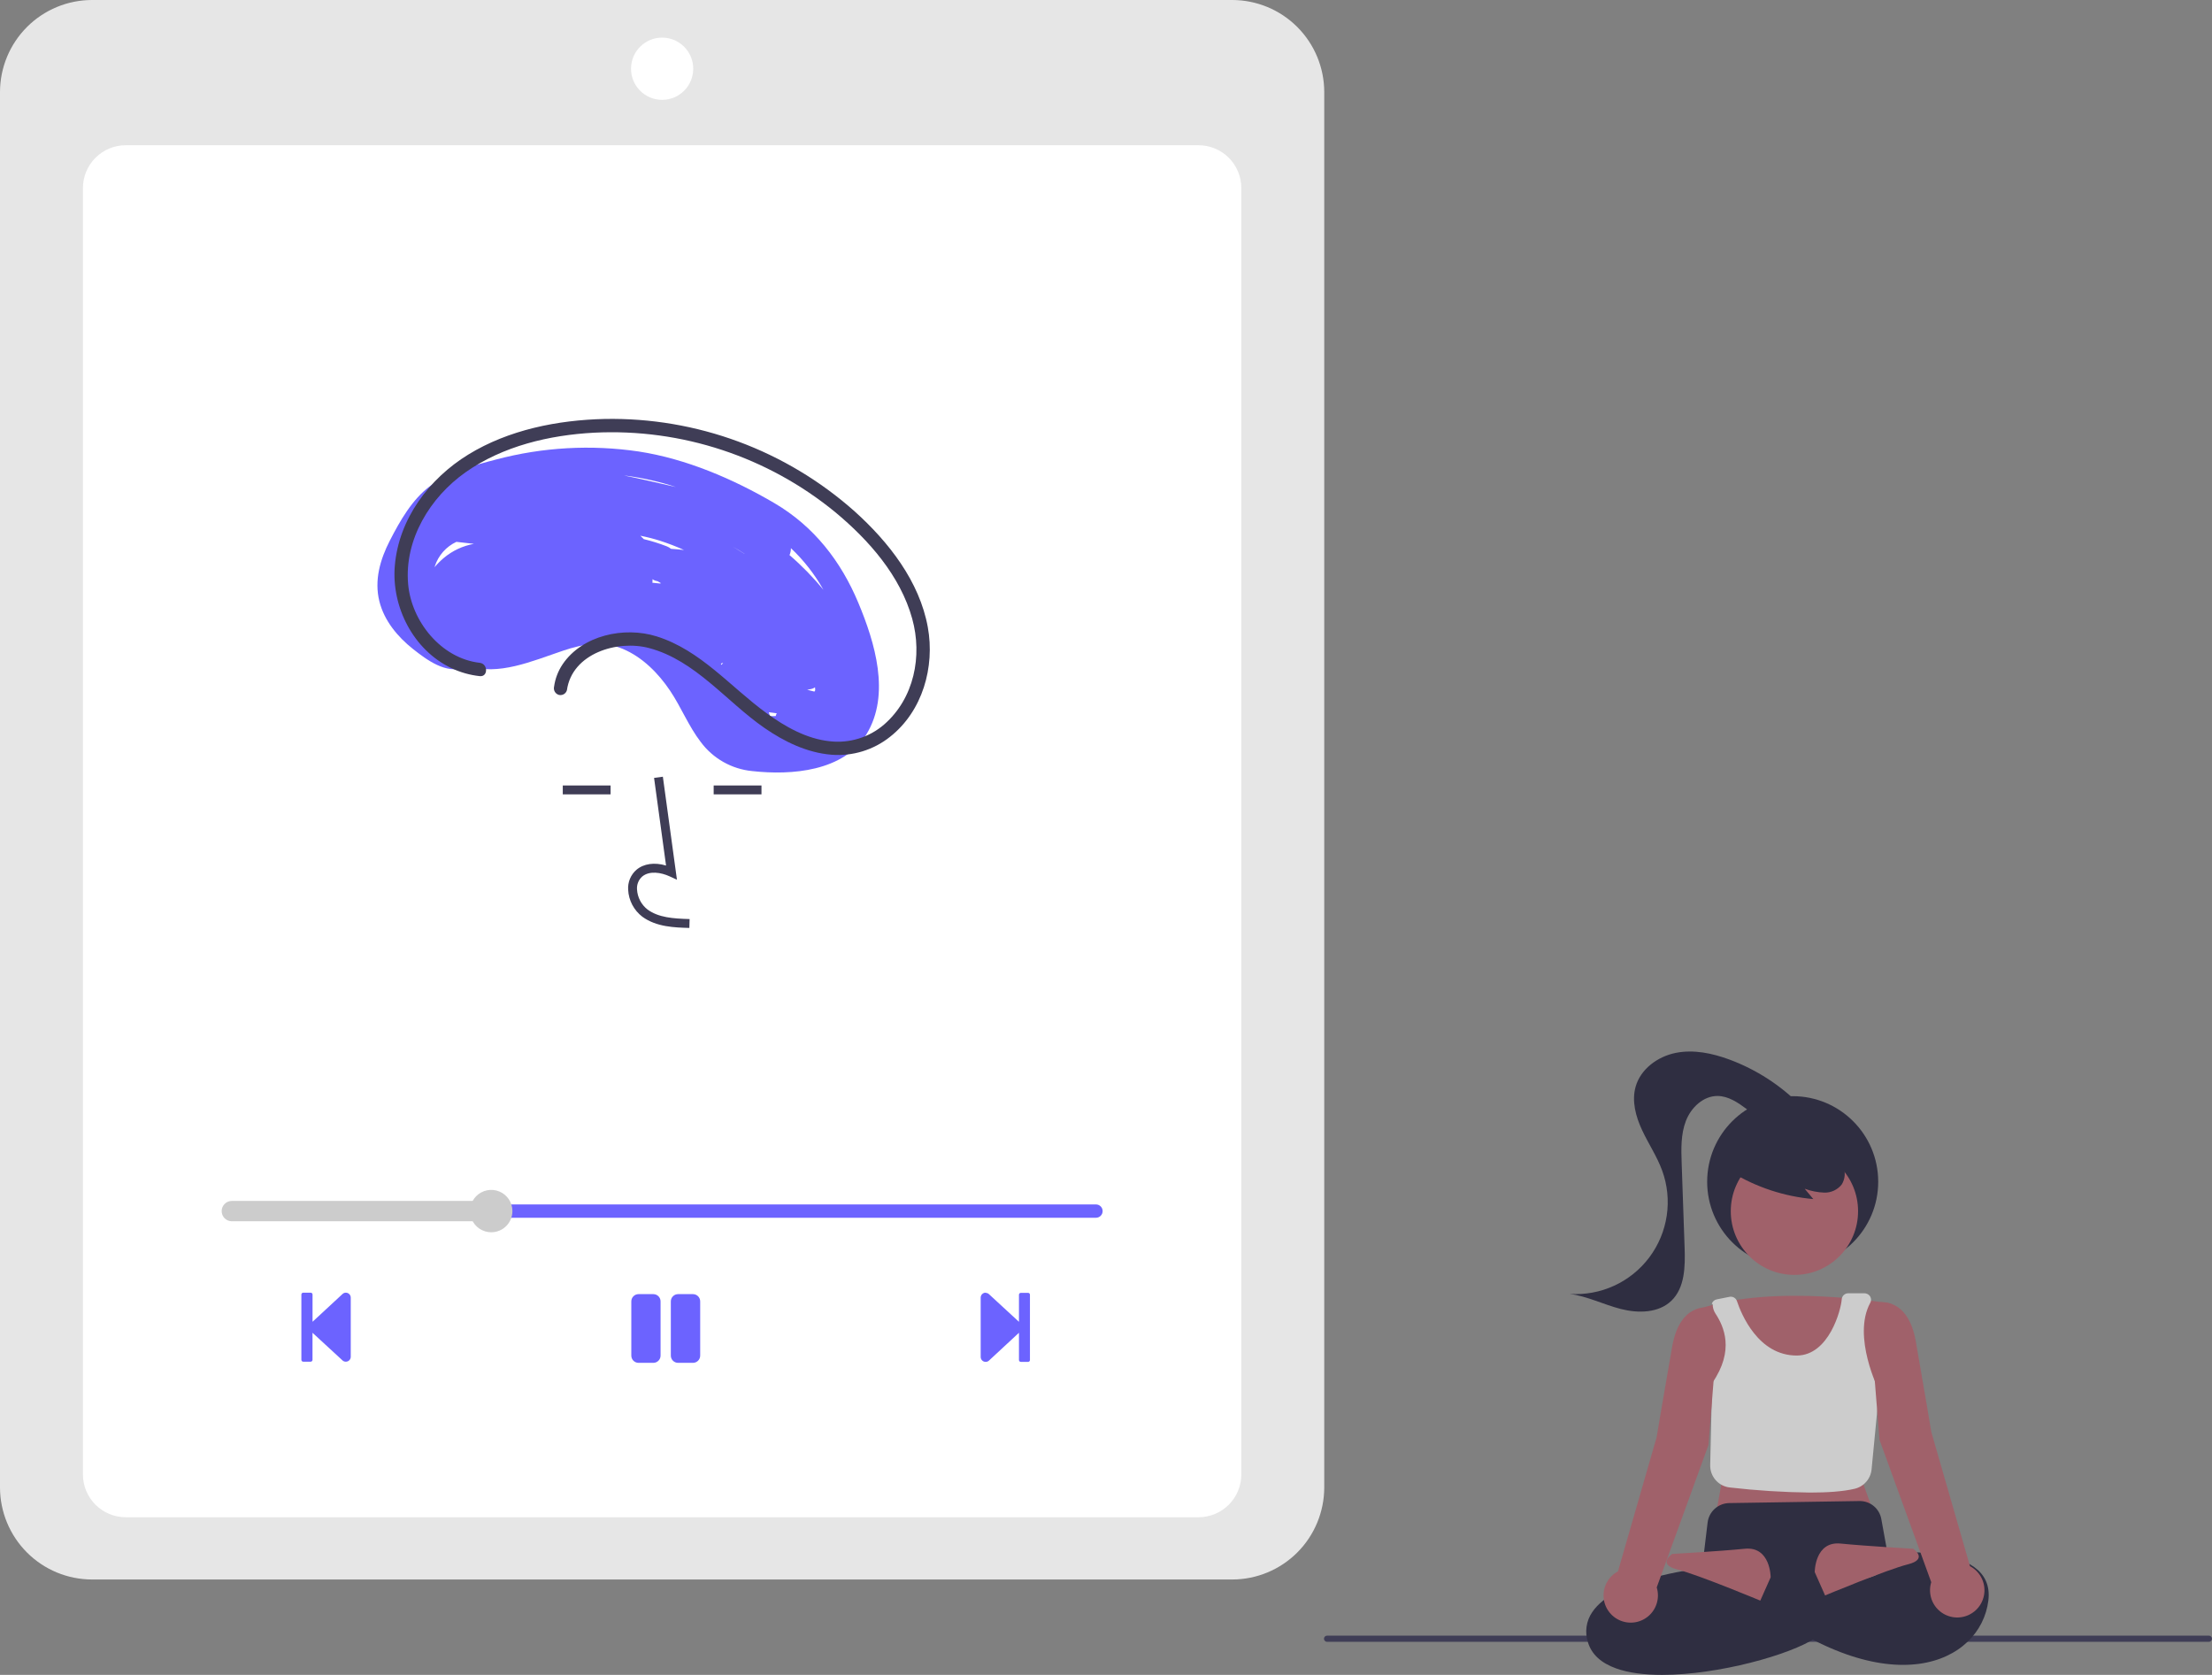 <svg width="560" height="424" viewBox="0 0 560 424" fill="none" xmlns="http://www.w3.org/2000/svg">
<rect x="0" y="0" width="560" height="424" fill="#808080" stroke="none"/>
<g clip-path="url(#clip0)">
<path d="M559.219 415.631H335.961C335.754 415.63 335.556 415.548 335.41 415.401C335.264 415.255 335.182 415.056 335.182 414.849C335.182 414.642 335.264 414.444 335.41 414.297C335.556 414.151 335.754 414.068 335.961 414.068H559.219C559.426 414.068 559.625 414.15 559.771 414.296C559.918 414.443 560 414.642 560 414.849C560 415.057 559.918 415.255 559.771 415.402C559.625 415.549 559.426 415.631 559.219 415.631V415.631Z" fill="#3F3D56"/>
<path d="M453.845 320.832C465.803 320.832 475.496 311.132 475.496 299.165C475.496 287.199 465.803 277.499 453.845 277.499C441.888 277.499 432.195 287.199 432.195 299.165C432.195 311.132 441.888 320.832 453.845 320.832Z" fill="#2F2E41"/>
<path d="M454.285 322.747C463.184 322.747 470.398 315.527 470.398 306.62C470.398 297.714 463.184 290.494 454.285 290.494C445.385 290.494 438.171 297.714 438.171 306.62C438.171 315.527 445.385 322.747 454.285 322.747Z" fill="#A0616A"/>
<path d="M478.776 330.025C478.776 330.025 449.253 324.772 430.227 331.338L435.803 375.656L434.491 382.879L473.856 381.566L471.231 374.343L478.776 330.025Z" fill="#A0616A"/>
<path d="M458.26 377.849C451.463 377.768 444.675 377.337 437.922 376.559C436.535 376.406 435.256 375.739 434.338 374.688C433.419 373.636 432.928 372.279 432.961 370.883L433.44 350.156L433.496 350.076C439.2 341.807 436.422 335.768 434.284 332.517C433.833 331.83 433.593 331.026 433.594 330.204V330.204C433.266 329.747 433.192 330.47 433.396 329.955C433.497 329.7 433.66 329.473 433.87 329.297C434.081 329.121 434.332 329 434.601 328.945L437.858 328.294C438.248 328.216 438.654 328.283 438.999 328.482C439.345 328.682 439.605 329 439.733 329.378C440.827 332.646 445.092 343.16 454.866 343.158C463.03 343.156 466.077 331.595 466.26 328.923C466.29 328.509 466.475 328.122 466.778 327.839C467.082 327.556 467.481 327.399 467.895 327.398H471.963C472.221 327.392 472.476 327.444 472.711 327.55C472.946 327.656 473.153 327.814 473.319 328.012C473.521 328.263 473.645 328.569 473.673 328.89C473.702 329.212 473.634 329.535 473.479 329.818C468.836 338.36 475.621 351.876 475.69 352.011L475.734 352.097L473.819 371.986C473.704 373.153 473.225 374.254 472.451 375.135C471.678 376.015 470.648 376.631 469.506 376.895C466.546 377.592 462.546 377.849 458.26 377.849Z" fill="#CCCCCC"/>
<path d="M420.796 424C416.387 424.001 412.35 423.514 409.144 422.366C405.333 421.001 402.939 418.793 402.03 415.803C401.6 414.531 401.472 413.177 401.655 411.847C401.838 410.517 402.327 409.248 403.084 408.139C408.723 399.689 428.291 397.307 430.916 397.024L432.307 385.424C432.472 384.086 433.114 382.851 434.115 381.948C435.116 381.045 436.409 380.534 437.757 380.509L470.713 379.994C472.036 379.963 473.327 380.408 474.35 381.249C475.373 382.09 476.06 383.27 476.287 384.575L478.159 394.884L456.55 405.369L459.817 414.525L459.604 414.668C453.279 418.888 435.091 423.999 420.796 424Z" fill="#2F2E41"/>
<path d="M475.168 393.384C475.168 393.384 505.347 389.445 503.379 405.202C501.411 420.96 478.448 432.122 443.676 405.202L447.613 397.323C447.613 397.323 467.295 402.576 475.168 398.637V393.384Z" fill="#2F2E41"/>
<path d="M448.269 399.293C448.269 399.293 448.269 391.414 441.708 392.071C435.147 392.727 423.338 393.384 423.338 393.384C423.338 393.384 419.402 396.01 424.65 397.323C429.899 398.637 445.644 405.202 445.644 405.202L448.269 399.293Z" fill="#A0616A"/>
<path d="M459.422 397.98C459.422 397.98 459.422 390.101 465.983 390.758C472.544 391.414 484.353 392.071 484.353 392.071C484.353 392.071 488.289 394.697 483.041 396.01C477.792 397.323 462.046 403.889 462.046 403.889L459.422 397.98Z" fill="#A0616A"/>
<path d="M498.735 396.488L488.945 362.525C488.945 362.525 486.977 350.707 485.009 339.545C483.041 328.383 475.824 329.696 475.824 329.696L474.512 330.353V348.08L475.824 364.495L488.923 400.543C488.537 401.794 488.515 403.128 488.858 404.39C489.202 405.653 489.897 406.791 490.863 407.673C491.829 408.554 493.026 409.142 494.314 409.369C495.602 409.595 496.927 409.45 498.136 408.95C499.344 408.451 500.385 407.618 501.138 406.548C501.891 405.478 502.324 404.216 502.387 402.909C502.45 401.602 502.14 400.305 501.493 399.168C500.846 398.03 499.89 397.101 498.735 396.488Z" fill="#A0616A"/>
<path d="M432.523 331.009C432.523 331.009 425.306 329.696 423.338 340.858C421.37 352.02 419.401 363.838 419.401 363.838L409.612 397.801C408.458 398.414 407.503 399.344 406.857 400.48C406.212 401.617 405.903 402.914 405.966 404.219C406.029 405.525 406.462 406.786 407.215 407.855C407.967 408.923 409.008 409.756 410.215 410.255C411.422 410.754 412.747 410.899 414.033 410.673C415.32 410.447 416.516 409.86 417.482 408.979C418.447 408.099 419.143 406.962 419.487 405.7C419.831 404.439 419.809 403.106 419.424 401.857L432.523 365.808L433.835 349.393V333.134C433.835 332.693 433.712 332.26 433.481 331.885C433.249 331.51 432.917 331.207 432.523 331.009V331.009Z" fill="#A0616A"/>
<path d="M438.334 296.714C444.627 300.558 451.721 302.898 459.065 303.55L456.88 300.93C458.471 301.518 460.145 301.851 461.84 301.915C462.689 301.94 463.532 301.765 464.301 301.405C465.07 301.045 465.744 300.509 466.269 299.841C466.697 299.147 466.952 298.36 467.011 297.547C467.07 296.733 466.931 295.918 466.607 295.17C465.941 293.677 464.904 292.38 463.596 291.402C461.277 289.566 458.539 288.332 455.628 287.812C452.717 287.291 449.723 287.499 446.911 288.418C444.983 288.994 443.256 290.103 441.928 291.617C441.276 292.379 440.822 293.292 440.609 294.273C440.396 295.254 440.429 296.273 440.706 297.238" fill="#2F2E41"/>
<path d="M455.883 279.904C450.801 274.746 444.651 270.766 437.865 268.243C433.51 266.629 428.769 265.631 424.216 266.548C419.662 267.465 415.356 270.617 414.086 275.089C413.047 278.745 414.12 282.681 415.732 286.123C417.344 289.564 419.496 292.756 420.8 296.326C422.13 299.968 422.53 303.886 421.963 307.723C421.397 311.559 419.882 315.193 417.556 318.296C415.23 321.398 412.167 323.869 408.644 325.486C405.122 327.103 401.252 327.814 397.385 327.554C401.859 328.154 405.983 330.258 410.356 331.378C414.729 332.498 419.891 332.422 423.14 329.287C426.579 325.97 426.648 320.576 426.482 315.799C426.234 308.698 425.987 301.598 425.74 294.497C425.614 290.876 425.506 287.138 426.811 283.758C428.116 280.378 431.218 277.418 434.838 277.449C437.582 277.473 440.011 279.136 442.212 280.777C444.412 282.417 446.742 284.168 449.475 284.412C452.208 284.656 455.329 282.632 455.124 279.893" fill="#2F2E41"/>
<path d="M311.963 399.854H23.291C17.116 399.847 11.196 397.389 6.829 393.019C2.463 388.65 0.007 382.725 0 376.546V23.308C0.007 17.129 2.463 11.204 6.829 6.835C11.196 2.465 17.116 0.007 23.291 0H311.963C318.138 0.007 324.058 2.465 328.425 6.835C332.791 11.204 335.247 17.129 335.254 23.308V376.546C335.247 382.725 332.791 388.65 328.425 393.019C324.058 397.389 318.138 399.847 311.963 399.854Z" fill="#E6E6E6"/>
<path d="M303.434 384.096H31.82C28.95 384.093 26.198 382.951 24.169 380.92C22.139 378.889 20.998 376.135 20.994 373.263V47.602C20.998 44.729 22.139 41.976 24.169 39.945C26.198 37.914 28.95 36.771 31.82 36.768H303.434C306.304 36.771 309.056 37.914 311.085 39.945C313.115 41.976 314.256 44.729 314.26 47.602V373.263C314.256 376.135 313.115 378.889 311.085 380.92C309.056 382.951 306.304 384.093 303.434 384.096Z" fill="white"/>
<path d="M217.311 152.631C212.899 142.06 206.045 133.241 196.097 127.396C185.645 121.256 173.714 116.142 161.693 114.297C149.66 112.518 137.391 113.205 125.632 116.317C119.964 117.787 113.714 119.493 108.934 123.011C104.363 126.374 101.232 131.906 98.684 136.876C96.242 141.637 94.719 146.88 96.041 152.213C97.259 157.127 100.665 161.22 104.56 164.299C108.04 167.05 112.906 170.692 117.56 168.987C117.825 168.89 118.077 168.763 118.312 168.608C126.35 171.055 134.341 167.496 142.592 164.709C147.606 163.015 152.648 162.159 157.684 164.273C162.646 166.355 166.685 170.448 169.645 174.858C172.461 179.054 174.315 183.817 177.404 187.839C178.941 189.91 180.894 191.635 183.138 192.903C185.382 194.171 187.867 194.954 190.432 195.202C200.402 196.318 213.634 195.29 219.378 185.843C225.498 175.777 221.493 162.651 217.311 152.631ZM115.543 137.171C117.022 137.339 118.501 137.507 119.98 137.674C117.162 138.182 114.526 139.419 112.334 141.262C111.5 141.966 110.727 142.739 110.023 143.573C110.043 143.505 110.055 143.441 110.077 143.373C110.512 142.018 111.222 140.767 112.162 139.7C113.103 138.633 114.254 137.772 115.543 137.171V137.171ZM165.187 146.621C165.514 146.868 165.897 147.031 166.302 147.097C166.349 147.105 166.396 147.114 166.444 147.122C166.718 147.28 166.994 147.436 167.271 147.591C167.239 147.635 167.216 147.683 167.186 147.727C166.51 147.657 165.834 147.59 165.157 147.522C165.205 147.224 165.215 146.922 165.187 146.621V146.621ZM183.081 167.798C182.932 167.956 182.8 168.13 182.688 168.317C182.622 168.221 182.555 168.125 182.489 168.028C182.673 167.92 182.873 167.842 183.081 167.798V167.798ZM194.638 180.316C195.309 180.404 195.979 180.492 196.649 180.58C196.524 180.798 196.432 181.033 196.376 181.278C195.901 181.294 195.422 181.302 194.943 181.303L194.638 180.316ZM204.345 174.608C204.614 174.561 204.884 174.515 205.154 174.469C205.577 174.4 205.981 174.24 206.336 173.999C206.338 174.046 206.341 174.094 206.343 174.141C206.349 174.303 206.364 174.505 206.385 174.734C206.319 174.85 206.252 174.965 206.181 175.08C205.569 174.922 204.957 174.765 204.345 174.608V174.608ZM169.876 138.935C169.554 138.666 169.191 138.452 168.8 138.301C166.902 137.567 164.958 136.959 162.981 136.48C162.684 136.201 162.395 135.915 162.113 135.622C163.783 135.951 165.433 136.372 167.057 136.881C169.14 137.549 171.183 138.335 173.176 139.236C172.075 139.113 170.975 139.013 169.876 138.935V138.935ZM188.444 140.18C187.475 139.574 186.5 138.979 185.519 138.395C186.525 138.962 187.516 139.557 188.493 140.179L188.444 140.18ZM208.464 149.324C205.865 146.143 202.992 143.198 199.876 140.522C200.117 139.969 200.238 139.371 200.232 138.768C203.496 141.847 206.272 145.407 208.464 149.324V149.324ZM171.127 123.296C170.717 123.201 170.306 123.105 169.895 123.012C165.992 122.131 162.016 121.181 158.004 120.375C158.219 120.4 158.435 120.421 158.65 120.448C162.888 121.01 167.065 121.963 171.127 123.296V123.296Z" fill="#6C63FF"/>
<path d="M167.627 25.278C171.975 25.278 175.5 21.751 175.5 17.399C175.5 13.048 171.975 9.52 167.627 9.52C163.279 9.52 159.754 13.048 159.754 17.399C159.754 21.751 163.279 25.278 167.627 25.278Z" fill="white"/>
<path d="M87.558 327.245C87.556 327.245 87.552 327.245 87.549 327.245C87.26 327.246 86.98 327.351 86.76 327.539L79.124 334.612V327.714C79.124 327.652 79.112 327.591 79.088 327.534C79.065 327.478 79.03 327.426 78.987 327.382C78.944 327.339 78.892 327.304 78.835 327.281C78.778 327.257 78.718 327.245 78.656 327.245H76.765C76.704 327.245 76.643 327.257 76.586 327.281C76.529 327.304 76.478 327.339 76.434 327.382C76.391 327.426 76.356 327.478 76.333 327.534C76.309 327.591 76.297 327.652 76.297 327.714V344.247C76.297 344.308 76.309 344.369 76.333 344.426C76.356 344.483 76.391 344.534 76.434 344.578C76.478 344.621 76.529 344.656 76.586 344.679C76.643 344.703 76.704 344.715 76.765 344.715H78.647C78.771 344.715 78.89 344.666 78.978 344.578C79.066 344.49 79.115 344.371 79.115 344.247V337.395L86.751 344.43C86.972 344.616 87.252 344.717 87.54 344.715C87.869 344.72 88.186 344.594 88.422 344.365C88.657 344.136 88.793 343.822 88.797 343.494V328.504C88.799 328.34 88.768 328.177 88.706 328.025C88.644 327.873 88.553 327.734 88.438 327.618C88.323 327.501 88.186 327.408 88.035 327.344C87.884 327.28 87.722 327.246 87.558 327.245Z" fill="#6C63FF"/>
<path d="M260.278 327.291L260.269 327.291H258.433C258.372 327.291 258.311 327.303 258.254 327.327C258.197 327.35 258.146 327.385 258.102 327.428C258.059 327.472 258.024 327.524 258.001 327.58C257.977 327.637 257.965 327.698 257.965 327.76V334.621L250.329 327.585C250.107 327.395 249.823 327.291 249.531 327.291V327.245C249.367 327.244 249.204 327.275 249.052 327.337C248.901 327.399 248.762 327.49 248.646 327.605C248.529 327.72 248.436 327.857 248.372 328.008C248.308 328.159 248.275 328.321 248.274 328.485C248.273 328.491 248.273 328.498 248.274 328.504V343.512C248.274 343.843 248.405 344.161 248.639 344.395C248.873 344.629 249.191 344.761 249.522 344.761L249.531 344.761C249.822 344.765 250.106 344.664 250.329 344.476L257.965 337.395V344.293C257.965 344.354 257.977 344.415 258.001 344.472C258.024 344.529 258.059 344.58 258.102 344.624C258.146 344.667 258.197 344.702 258.254 344.725C258.311 344.749 258.372 344.761 258.433 344.761H260.269C260.33 344.762 260.392 344.751 260.449 344.729C260.506 344.707 260.558 344.673 260.603 344.63C260.647 344.588 260.682 344.537 260.707 344.48C260.732 344.424 260.745 344.363 260.746 344.302V327.76C260.746 327.698 260.734 327.637 260.711 327.58C260.687 327.524 260.653 327.472 260.609 327.428C260.566 327.385 260.514 327.35 260.458 327.327C260.401 327.303 260.34 327.291 260.278 327.291V327.291Z" fill="#6C63FF"/>
<path d="M165.397 327.613H161.661C160.648 327.613 159.826 328.435 159.826 329.45V343.172C159.826 344.187 160.648 345.009 161.661 345.009H165.397C166.41 345.009 167.232 344.187 167.232 343.172V329.45C167.232 328.435 166.41 327.613 165.397 327.613Z" fill="#6C63FF"/>
<path d="M175.428 327.613H171.665C171.178 327.613 170.711 327.806 170.367 328.151C170.023 328.495 169.83 328.963 169.83 329.45V343.172C169.83 343.659 170.023 344.127 170.367 344.471C170.711 344.816 171.178 345.009 171.665 345.009H175.428C175.915 345.009 176.382 344.816 176.726 344.471C177.07 344.127 177.264 343.659 177.264 343.172V329.45C177.264 328.963 177.07 328.495 176.726 328.151C176.382 327.806 175.915 327.613 175.428 327.613Z" fill="#6C63FF"/>
<path d="M277.455 308.278H59.635C59.19 308.276 58.764 308.097 58.45 307.781C58.136 307.466 57.96 307.038 57.96 306.593C57.96 306.148 58.136 305.72 58.45 305.405C58.764 305.089 59.19 304.91 59.635 304.908H277.455C277.677 304.906 277.897 304.949 278.102 305.033C278.308 305.117 278.494 305.241 278.652 305.398C278.809 305.554 278.934 305.741 279.019 305.946C279.104 306.151 279.148 306.371 279.148 306.593C279.148 306.815 279.104 307.035 279.019 307.24C278.934 307.445 278.809 307.631 278.652 307.788C278.494 307.945 278.308 308.069 278.102 308.153C277.897 308.237 277.677 308.28 277.455 308.278Z" fill="#6C63FF"/>
<path d="M124.376 311.952C123.316 311.954 122.279 311.641 121.397 311.054C120.514 310.466 119.826 309.629 119.418 308.65C119.011 307.67 118.903 306.592 119.108 305.551C119.313 304.51 119.822 303.553 120.57 302.802C121.319 302.051 122.273 301.538 123.312 301.329C124.352 301.12 125.429 301.225 126.409 301.629C127.39 302.033 128.228 302.72 128.818 303.601C129.409 304.482 129.725 305.518 129.727 306.579V306.588C129.727 308.009 129.163 309.372 128.16 310.378C127.157 311.384 125.796 311.95 124.376 311.952V311.952Z" fill="#CCCCCC"/>
<path d="M122.784 309.169H58.688C58.007 309.168 57.353 308.896 56.871 308.413C56.389 307.93 56.119 307.275 56.119 306.593C56.119 305.911 56.389 305.256 56.871 304.773C57.353 304.29 58.007 304.018 58.688 304.017H122.784C123.142 304.018 123.484 304.16 123.737 304.413C123.99 304.666 124.132 305.009 124.133 305.367V307.819C124.132 308.177 123.99 308.52 123.737 308.773C123.484 309.026 123.142 309.168 122.784 309.169Z" fill="#CCCCCC"/>
<path d="M174.521 234.911C170.806 234.808 166.182 234.677 162.622 232.075C161.562 231.268 160.69 230.238 160.069 229.059C159.448 227.879 159.092 226.578 159.027 225.247C158.962 224.3 159.117 223.352 159.48 222.475C159.843 221.599 160.403 220.819 161.117 220.195C162.977 218.622 165.693 218.252 168.62 219.114L165.588 196.933L167.814 196.628L171.379 222.704L169.52 221.85C167.365 220.861 164.406 220.358 162.567 221.912C162.116 222.318 161.764 222.824 161.54 223.388C161.315 223.953 161.224 224.561 161.272 225.167C161.327 226.158 161.594 227.126 162.056 228.005C162.517 228.883 163.163 229.652 163.948 230.259C166.718 232.285 170.403 232.546 174.584 232.664L174.521 234.911Z" fill="#3F3D56"/>
<path d="M154.578 198.846H142.475V201.095H154.578V198.846Z" fill="#3F3D56"/>
<path d="M192.779 198.846H180.676V201.095H192.779V198.846Z" fill="#3F3D56"/>
<path d="M121.448 167.792C111.701 166.679 104.153 157.334 103.324 147.852C102.338 136.571 108.902 125.858 117.908 119.527C127.326 112.908 139.06 110.143 150.413 109.535C172.561 108.432 194.327 115.611 211.478 129.677C219.985 136.748 227.93 145.756 230.942 156.635C233.557 166.084 231.429 176.787 223.835 183.405C221.957 185.027 219.763 186.241 217.392 186.971C215.021 187.702 212.525 187.933 210.06 187.649C204.168 187.037 198.732 183.937 194.026 180.513C184.872 173.852 177.358 164.573 166.206 161.093C158.029 158.541 147.417 160.787 142.42 168.187C141.286 169.881 140.551 171.811 140.271 173.831C140.168 174.261 140.232 174.715 140.451 175.1C140.669 175.486 141.026 175.773 141.448 175.905C141.879 176.022 142.339 175.963 142.727 175.743C143.115 175.522 143.4 175.157 143.522 174.727C144.833 165.406 156.286 161.928 164.322 164.057C176.039 167.161 183.905 177.625 193.519 184.273C198.573 187.768 204.322 190.563 210.521 191.064C215.865 191.484 221.169 189.853 225.356 186.504C233.569 180.013 236.71 168.851 234.894 158.8C232.791 147.162 224.963 137.187 216.375 129.465C198.964 113.974 176.36 105.618 153.068 106.06C141.187 106.333 128.792 108.788 118.557 115.072C108.629 121.167 100.956 131.365 99.953 143.218C99.07 153.652 104.664 164.565 114.266 169.136C116.529 170.209 118.957 170.895 121.448 171.165C123.599 171.41 123.582 168.035 121.448 167.792L121.448 167.792Z" fill="#3F3D56"/>
</g>
<defs>
<clipPath id="clip0">
<rect width="560" height="424" fill="white"/>
</clipPath>
</defs>
</svg>
